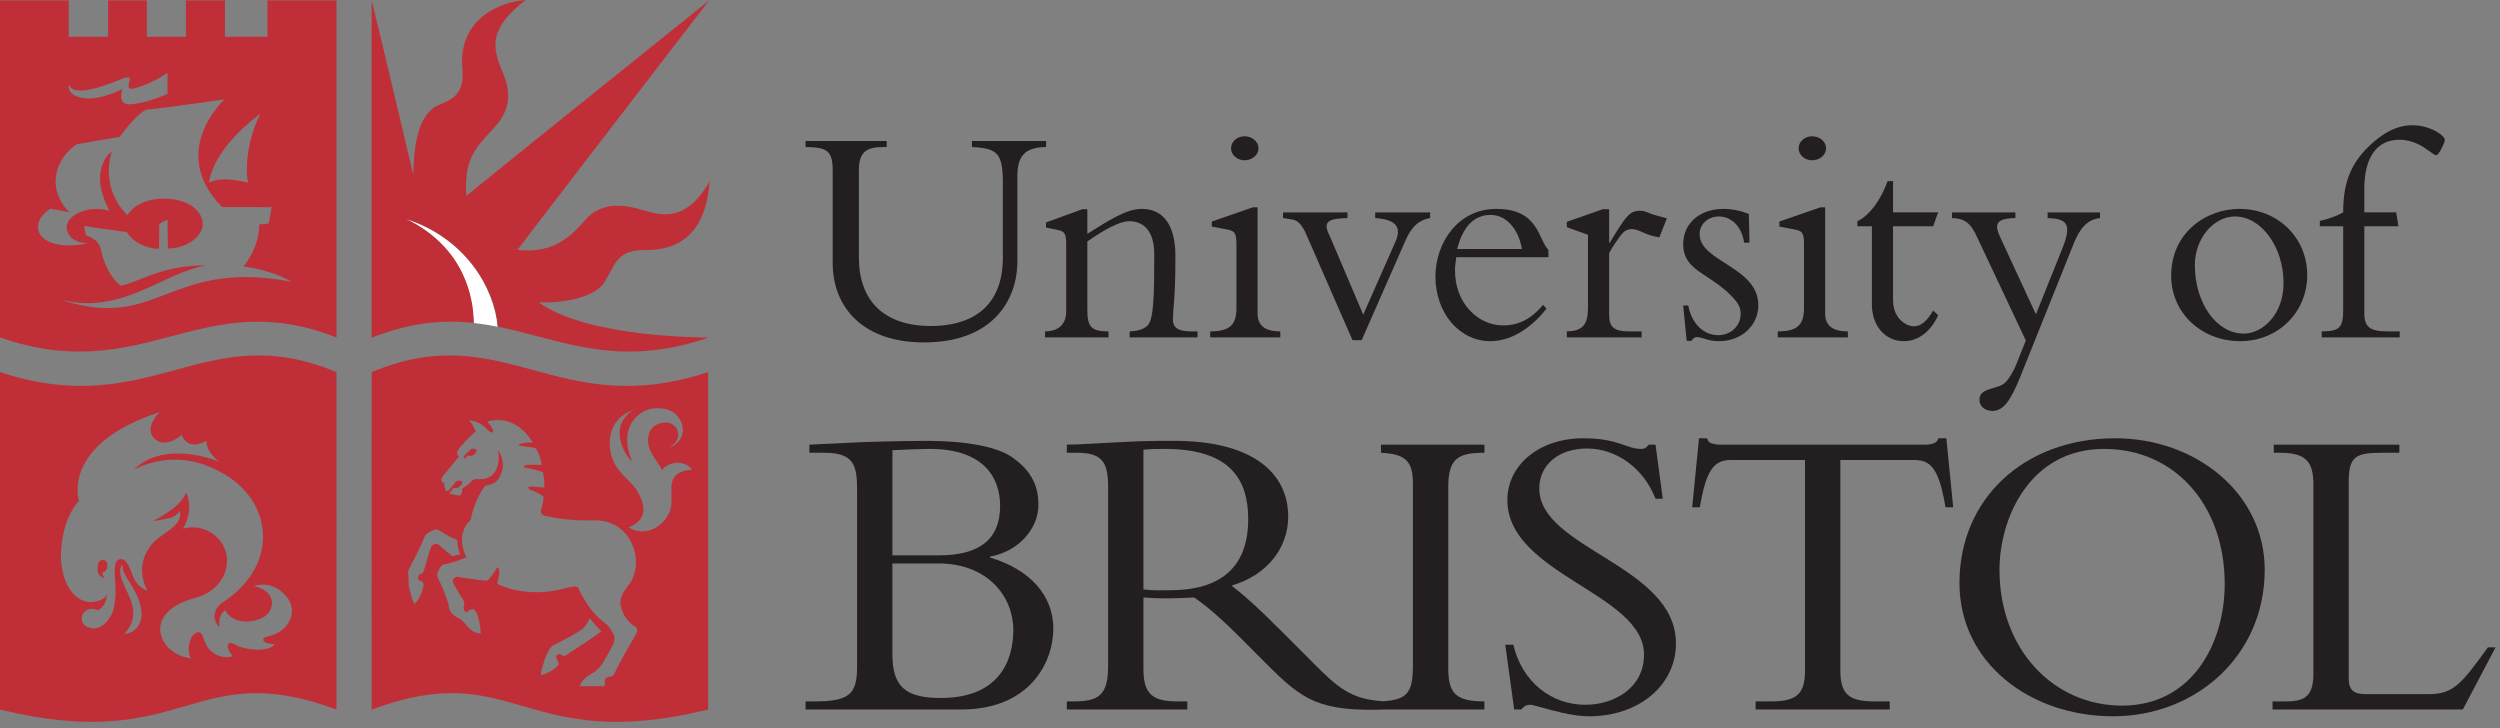 <svg width="333" height="97" viewBox="0 0 333 97" version="1.1" xmlns="http://www.w3.org/2000/svg" xmlns:xlink="http://www.w3.org/1999/xlink">
<rect x="0" y="0" width="333" height="97" fill="#808080" stroke="none"/>
<title>Group 3</title>
<desc>Created using Figma</desc>
<g id="Canvas" transform="translate(-10131 116)">
<g id="Group 3">
<g id="Fill 1">
<use xlink:href="#path0_fill" transform="translate(10238.3 -57.281)" fill="#231F20"/>
</g>
<g id="Fill 3">
<use xlink:href="#path1_fill" transform="translate(10273.1 -57.282)" fill="#231F20"/>
</g>
<g id="Fill 5">
<use xlink:href="#path2_fill" transform="translate(10331.5 -57.621)" fill="#231F20"/>
</g>
<g id="Fill 7">
<use xlink:href="#path3_fill" transform="translate(10356.4 -57.621)" fill="#231F20"/>
</g>
<g id="Fill 9">
<use xlink:href="#path4_fill" transform="translate(10392 -57.622)" fill="#231F20"/>
</g>
<g id="Fill 11">
<use xlink:href="#path5_fill" transform="translate(10433.7 -56.773)" fill="#231F20"/>
</g>
<g id="Fill 14">
<use xlink:href="#path6_fill" transform="translate(10185 -86.858)" fill="#FFFFFF"/>
</g>
<g id="Fill 16">
<use xlink:href="#path7_fill" transform="translate(10180.5 -116)" fill="#C02F38"/>
</g>
<g id="Fill 19">
<use xlink:href="#path8_fill" transform="translate(10238.3 -97.216)" fill="#231F20"/>
</g>
<g id="Fill 21">
<use xlink:href="#path9_fill" transform="translate(10270.2 -88.175)" fill="#231F20"/>
</g>
<g id="Fill 23">
<use xlink:href="#path10_fill" transform="translate(10292.2 -97.847)" fill="#231F20"/>
</g>
<g id="Fill 25">
<use xlink:href="#path11_fill" transform="translate(10301.9 -87.712)" fill="#231F20"/>
</g>
<g id="Fill 27">
<use xlink:href="#path12_fill" transform="translate(10322.2 -88.175)" fill="#231F20"/>
</g>
<g id="Fill 29">
<use xlink:href="#path13_fill" transform="translate(10339.7 -88.133)" fill="#231F20"/>
</g>
<g id="Fill 31">
<use xlink:href="#path14_fill" transform="translate(10355.2 -88.176)" fill="#231F20"/>
</g>
<g id="Fill 33">
<use xlink:href="#path15_fill" transform="translate(10367.8 -97.847)" fill="#231F20"/>
</g>
<g id="Fill 35">
<use xlink:href="#path16_fill" transform="translate(10378.4 -91.876)" fill="#231F20"/>
</g>
<g id="Fill 37">
<use xlink:href="#path17_fill" transform="translate(10391 -87.712)" fill="#231F20"/>
</g>
<g id="Fill 39">
<use xlink:href="#path18_fill" transform="translate(10420.2 -88.176)" fill="#231F20"/>
</g>
<g id="Fill 42">
<use xlink:href="#path19_fill" transform="translate(10440 -99.319)" fill="#231F20"/>
</g>
<g id="Fill 44">
<use xlink:href="#path20_fill" transform="translate(10131 -115.946)" fill="#C02F38"/>
</g>
<g id="Fill 47">
<use xlink:href="#path21_fill" transform="translate(10180.5 -68.659)" fill="#C02F38"/>
</g>
<g id="Fill 49">
<use xlink:href="#path22_fill" transform="translate(10131 -68.659)" fill="#C02F38"/>
</g>
</g>
</g>
<defs>
<path id="path0_fill" fill-rule="evenodd" d="M 11.568 16.331L 17.692 16.331C 24.327 16.331 27.674 20.813 27.674 25.179C 27.674 29.601 25.518 34.251 18.033 34.251C 13.268 34.251 11.568 32.719 11.568 28.411L 11.568 16.331ZM 6.863 30.054C 6.863 33.629 5.955 34.705 1.306 34.705L 0 34.705L 0 35.782L 20.754 35.782C 29.886 35.782 33.003 29.488 33.003 25.008C 33.003 20.586 29.886 17.125 24.556 15.538L 24.556 15.424C 28.355 14.743 31.019 11.739 31.019 8.508C 31.019 5.784 29.886 3.855 27.56 2.213C 25.518 0.738 21.152 0 16.163 0C 15.084 0 10.775 0.055 7.654 0.171C 6.012 0.228 2.097 0.455 0.51 0.509L 0.51 1.588L 2.495 1.588C 6.464 1.588 6.863 3.289 6.863 6.52L 6.863 30.054ZM 11.568 1.247C 12.986 1.19 15.312 1.077 16.558 1.077C 23.534 1.077 25.915 4.706 25.915 8.677C 25.915 13.1 23.193 15.254 17.75 15.254L 11.568 15.254L 11.568 1.247Z"/>
<path id="path1_fill" fill-rule="evenodd" d="M 13.725 19.905C 12.419 19.905 11.568 19.961 10.208 19.792L 10.208 1.191C 11.228 1.078 11.965 1.078 13.044 1.078C 21.782 1.078 24.16 5.163 24.16 10.434C 24.16 17.239 20.024 19.905 13.725 19.905ZM 55.627 1.589L 55.627 0.51L 41.846 0.51L 41.846 1.589C 45.022 1.758 46.101 2.608 46.101 5.671L 46.101 29.829C 46.101 33.514 45.399 34.474 42.153 34.686C 37.828 34.458 35.991 32.762 32.888 29.661L 28.412 25.18C 25.75 22.515 24.049 20.925 21.95 19.281C 26.6 17.922 29.489 14.348 29.489 10.095C 29.489 4.311 24.784 0 14.291 0C 10.603 0 9.469 0.056 7.145 0.172C 4.82 0.284 1.36 0.51 0 0.51L 0 1.589L 1.248 1.589C 4.537 1.589 5.501 2.608 5.501 6.126L 5.501 30C 5.501 33.8 4.309 34.706 0.964 34.706L 0 34.706L 0 35.783L 16.051 35.783L 16.051 34.706L 14.745 34.706C 11.568 34.706 10.208 33.855 10.208 30.452L 10.208 20.869C 11.115 20.925 11.852 20.984 13.1 20.984C 14.633 20.984 15.54 20.925 16.959 20.869C 18.321 21.776 20.307 23.42 22.802 25.916L 26.543 29.661C 31.446 34.567 33.537 36.117 42.771 35.783L 55.627 35.783L 55.627 34.706C 51.714 34.706 50.808 33.572 50.808 30.226L 50.808 6.183C 50.808 2.383 52.055 1.589 55.627 1.589Z"/>
<path id="path2_fill" fill-rule="evenodd" d="M 1.076 27.503C 2.269 32.551 6.236 35.498 10.66 35.498C 14.46 35.498 18.483 33.288 18.483 28.808C 18.483 20.641 0.282 18.147 0.282 8.224C 0.282 3.515 4.592 0 10.377 0C 15.138 0 16.104 1.417 18.089 1.417C 18.541 1.417 18.768 1.304 19.109 0.849L 20.016 0.849L 20.979 8.052L 20.016 8.052C 18.428 3.97 14.799 1.362 10.885 1.362C 7.142 1.362 4.534 3.515 4.534 6.691C 4.534 14.744 22.738 16.9 22.738 27.332C 22.738 32.89 17.803 37.03 11.17 37.03C 8.049 37.03 4.083 35.498 3.288 35.498C 2.778 35.498 2.379 35.781 2.154 36.123L 1.189 36.123L 0 27.503L 1.076 27.503Z"/>
<path id="path3_fill" fill-rule="evenodd" d="M 19.736 30.906C 19.736 33.97 20.754 35.046 24.213 35.046L 26.314 35.046L 26.314 36.123L 8.449 36.123L 8.449 35.046L 10.549 35.046C 14.008 35.046 15.027 33.97 15.027 30.906L 15.027 2.894L 5.159 2.894C 2.893 2.894 1.871 4.195 1.019 9.186L 0 9.186L 0.908 0L 1.984 0C 2.042 0.34 2.269 0.568 2.608 0.68C 2.949 0.795 3.347 0.849 3.742 0.849L 31.019 0.849C 31.813 0.849 32.664 0.68 32.779 0L 33.854 0L 34.763 9.186L 33.741 9.186C 32.892 4.195 31.87 2.894 29.604 2.894L 19.736 2.894L 19.736 30.906Z"/>
<path id="path4_fill" fill-rule="evenodd" d="M 40.66 17.523C 40.66 7.316 31.473 0 20.756 0C 8.678 0 0 7.995 0 19.28C 0 29.887 9.359 37.031 20.474 37.031C 31.473 37.031 40.66 28.978 40.66 17.523ZM 35.329 19.394C 35.329 27.445 30.907 35.611 21.664 35.611C 12.532 35.611 5.333 28.128 5.333 17.523C 5.333 10.717 9.299 1.417 19.281 1.417C 28.639 1.417 35.329 8.848 35.329 19.394Z"/>
<path id="path5_fill" fill-rule="evenodd" d="M 25.348 35.274L 0 35.274L 0 34.197L 1.87 34.197C 4.478 34.197 5.442 33.345 5.442 30.453L 5.442 5.331C 5.442 2.327 4.536 1.08 0.964 1.08L 0.169 1.08L 0.169 0L 16.898 0L 16.898 1.08L 14.798 1.08C 11.114 1.08 10.148 1.476 10.148 4.993L 10.148 31.133C 10.148 32.665 10.774 33.233 12.417 33.233L 20.753 33.233C 24.098 33.233 25.117 31.928 28.692 26.995L 29.712 26.995L 25.348 35.274Z"/>
<path id="path6_fill" fill-rule="evenodd" d="M 0 0C 7.896 3.829 9.017 10.575 9.058 13.876C 10.151 13.994 11.218 14.167 12.27 14.377C 11.875 9.322 8.019 2.548 0 0Z"/>
<path id="path7_fill" fill-rule="evenodd" d="M 13.611 43.018C 13.57 39.717 12.449 32.971 4.553 29.142C 12.571 31.69 16.428 38.464 16.823 43.519C 25.241 45.197 32.711 49.159 44.841 44.975L 44.883 44.949C 44.883 44.949 28.921 45.094 22.246 40.265C 25.694 40.395 29.662 39.615 30.962 37.663C 32.349 35.584 32.492 33.437 35.906 33.327C 37.825 33.265 44.331 33.75 45.013 24.198C 42.931 27.711 40.677 29.164 37.272 28.296C 35.099 27.743 31.131 26.08 28.296 29.467C 25.954 32.264 23.439 33.717 19.428 33.283C 21.032 31.115 44.948 0.065 44.948 0.065C 44.948 0.065 14.31 24.654 12.619 26.085C 12.294 21.596 13.638 19.948 15.438 17.975C 16.91 16.361 19.47 14.175 17.432 9.562C 15.785 5.833 16.001 3.578 20.49 0C 16.912 0.26 11.452 2.667 12.098 9.237C 12.489 13.205 9.677 13.548 8.651 14.115C 5.984 15.59 5.636 19.883 5.55 23.222C 5.246 22.138 1.366 5.452 0 0.053C -0.001 0.056 0 44.949 0 44.949L 0.102 44.949C 5.302 42.901 9.628 42.588 13.611 43.018Z"/>
<path id="path8_fill" fill-rule="evenodd" d="M 32.041 0L 32.041 0.799C 29.224 0.841 28.215 1.976 28.215 4.668L 28.215 16.021C 28.215 21.235 24.892 26.827 15.768 26.827C 7.736 26.827 3.615 22.244 3.615 16.231L 3.615 3.953C 3.615 1.261 2.859 0.841 0 0.799L 0 0L 10.806 0L 10.806 0.799L 10.427 0.799C 8.115 0.799 7.106 1.43 7.106 3.869L 7.106 15.558C 7.106 21.235 10.427 24.642 16.693 24.642C 21.445 24.642 26.281 22.665 26.281 15.516L 26.281 5.719C 26.281 1.682 25.65 0.967 22.159 0.799L 22.159 0L 32.041 0Z"/>
<path id="path9_fill" fill-rule="evenodd" d="M 5.635 13.456C 5.635 15.768 6.181 16.315 8.452 16.315L 8.452 17.114L 0 17.114L 0 16.315C 1.85 16.315 2.817 15.306 2.817 13.666L 2.817 4.836C 2.817 3.28 2.649 2.985 1.556 2.775L 0.126 2.481L 0.126 1.808L 4.962 0.042L 5.635 0.042L 5.635 3.322C 8.452 1.556 10.807 0 12.867 0C 15.727 0 17.366 2.102 17.366 6.307C 17.366 11.9 17.072 12.994 17.03 14.633C 16.989 15.768 17.662 16.315 19.385 16.315L 20.31 16.315L 20.31 17.114L 11.27 17.114L 11.27 16.315C 12.489 16.273 13.204 15.979 13.666 15.517C 14.465 14.717 14.549 11.648 14.549 6.055C 14.549 2.691 12.909 1.64 11.227 1.64C 9.882 1.64 7.821 2.817 5.635 4.331L 5.635 13.456Z"/>
<path id="path10_fill" fill-rule="evenodd" d="M 4.584 0C 5.593 0 6.434 0.715 6.434 1.598C 6.434 2.481 5.593 3.196 4.584 3.196C 3.575 3.196 2.775 2.481 2.775 1.598C 2.775 0.715 3.575 0 4.584 0ZM 6.308 23.59C 6.308 25.062 7.108 25.987 9.335 25.987L 9.335 26.786L 0 26.786L 0 25.987C 2.566 25.987 3.491 25.146 3.491 22.917L 3.491 14.465C 3.491 12.825 3.28 12.615 2.187 12.405L 0.211 12.026L 0.211 11.354L 5.677 9.461L 6.308 9.461L 6.308 23.59Z"/>
<path id="path11_fill" fill-rule="evenodd" d="M 9.253 17.03L 3.155 3.069C 2.524 1.598 1.977 1.093 1.305 0.967L 0 0.757L 0 0L 8.58 0L 8.58 0.757C 6.014 0.841 5.216 1.177 6.224 3.153L 10.682 13.624L 14.972 3.91C 15.729 2.186 15.349 0.967 12.28 0.757L 12.28 0L 19.595 0L 19.595 0.757C 17.999 1.05 17.073 1.976 16.274 3.826L 10.472 17.03L 9.253 17.03Z"/>
<path id="path12_fill" fill-rule="evenodd" d="M 15.053 6.434L 15.053 5.466C 13.666 4.079 13.791 0 8.115 0C 2.985 0 0 4.541 0 8.999C 0 13.876 3.194 17.619 7.315 17.619C 10.385 17.619 13.034 15.517 14.8 13.288L 14.338 12.783C 12.74 14.675 11.1 15.517 8.998 15.517C 5.675 15.517 2.605 12.573 2.605 8.2C 2.605 7.653 2.69 7.065 2.774 6.434L 15.053 6.434ZM 2.899 5.34C 3.868 1.43 5.97 0.799 7.359 0.799C 9.376 0.799 11.058 2.607 11.521 5.34L 2.899 5.34Z"/>
<path id="path13_fill" fill-rule="evenodd" d="M 5.636 14.003C 5.636 15.727 6.266 16.274 8.369 16.274L 9.967 16.274L 9.967 17.073L 0 17.073L 0 16.274C 2.146 16.232 2.818 15.348 2.818 13.12L 2.818 3.407L 0 2.397L 0 1.682L 4.795 0L 5.636 0L 5.636 4.458L 5.72 4.458C 7.822 1.01 8.327 0.211 9.714 0.211C 10.219 0.211 10.346 0.253 11.144 0.589C 11.564 0.757 12.322 0.925 13.332 1.22L 12.322 3.743C 11.691 3.658 10.892 3.448 10.093 3.07C 9.631 2.86 9.126 2.649 8.622 2.649C 7.865 2.649 7.401 3.154 6.981 3.743C 6.434 4.5 5.972 5.214 5.636 5.845L 5.636 14.003Z"/>
<path id="path14_fill" fill-rule="evenodd" d="M 0.673 12.868C 1.177 15.391 2.774 16.821 4.668 16.821C 6.349 16.821 7.653 15.559 7.653 14.045C 7.653 13.162 7.442 12.616 6.307 11.48C 3.321 8.495 0 8.201 0 4.71C 0 1.935 2.188 0 5.383 0C 6.517 0 7.696 0.253 8.746 0.674L 8.83 4.5L 8.116 4.5C 7.821 2.355 6.432 1.01 4.752 1.01C 3.363 1.01 2.188 1.977 2.188 3.365C 2.188 7.065 10.007 7.696 10.007 12.826C 10.007 15.559 7.737 17.619 4.793 17.619C 3.995 17.619 3.406 17.494 2.943 17.325C 2.481 17.199 2.146 17.073 1.808 17.073C 1.556 17.073 1.304 17.241 1.093 17.578L 0.463 17.578L 0 12.868L 0.673 12.868Z"/>
<path id="path15_fill" fill-rule="evenodd" d="M 4.583 0C 5.594 0 6.434 0.715 6.434 1.598C 6.434 2.481 5.594 3.196 4.583 3.196C 3.576 3.196 2.777 2.481 2.777 1.598C 2.777 0.715 3.576 0 4.583 0ZM 6.309 23.59C 6.309 25.062 7.107 25.987 9.336 25.987L 9.336 26.786L 0 26.786L 0 25.987C 2.567 25.987 3.491 25.146 3.491 22.917L 3.491 14.465C 3.491 12.825 3.281 12.615 2.187 12.405L 0.211 12.026L 0.211 11.354L 5.677 9.461L 6.309 9.461L 6.309 23.59Z"/>
<path id="path16_fill" fill-rule="evenodd" d="M 10.765 4.163L 10.092 6.013L 4.753 6.013L 4.753 15.811C 4.753 18.46 6.645 19.343 7.527 19.343C 8.452 19.343 9.295 18.628 10.092 17.24L 10.765 17.871C 9.756 20.057 8.116 21.319 6.182 21.319C 3.7 21.319 1.935 19.258 1.935 16.442L 1.935 6.013L 0 6.013L 0 5.34C 1.64 4.541 3.07 2.607 4.037 0L 4.753 0L 4.753 4.163L 10.765 4.163Z"/>
<path id="path17_fill" fill-rule="evenodd" d="M 14.761 4.667C 16.021 1.471 15.222 0.84 12.742 0.757L 12.742 0L 19.721 0L 19.721 0.757C 17.999 0.967 17.031 2.144 16.233 4.12L 9.084 21.95C 7.822 25.062 6.856 26.448 5.384 26.448C 4.374 26.448 3.66 25.819 3.66 24.977C 3.66 23.253 6.097 23.673 7.149 22.622C 7.612 22.16 8.243 21.066 8.579 20.226L 9.84 17.072L 3.322 3.237C 2.525 1.513 1.768 0.799 0 0.757L 0 0L 8.453 0L 8.453 0.757C 5.888 0.799 5.595 1.556 6.435 3.321L 11.186 13.582L 14.761 4.667Z"/>
<path id="path18_fill" fill-rule="evenodd" d="M 0 8.915C 0 13.835 3.994 17.619 9.208 17.619C 14.212 17.619 18.123 13.793 18.123 8.831C 18.123 3.827 14.212 0 9.082 0C 4.709 0 0 3.112 0 8.915ZM 3.154 7.485C 3.154 3.869 5.718 1.01 8.493 1.01C 12.026 1.01 14.969 5.088 14.969 9.882C 14.969 14.087 12.152 16.61 9.671 16.61C 6.054 16.61 3.154 12.573 3.154 7.485Z"/>
<path id="path19_fill" fill-rule="evenodd" d="M 10.47 13.456L 5.928 13.456L 5.928 24.978C 5.928 26.912 6.686 27.459 9.041 27.459L 10.638 27.459L 10.638 28.258L 0.252 28.258L 0.252 27.459C 2.691 27.459 3.112 26.912 3.112 24.557L 3.112 13.456L 0 13.456L 0 12.741C 1.176 12.489 2.186 12.11 3.112 11.606C 3.112 8.116 3.869 5.466 6.351 2.986C 8.41 0.925 10.386 0 12.32 0C 14.675 0 16.652 1.346 16.652 1.976C 16.652 2.313 15.853 3.994 15.517 3.994C 14.927 3.994 13.371 1.935 10.596 1.935C 7.569 1.935 5.928 4.331 5.928 8.41L 5.928 11.606L 10.176 11.606L 10.47 13.456Z"/>
<path id="path20_fill" fill-rule="evenodd" d="M 33.026 24.284C 32.679 22.419 32.852 18.733 34.674 15.09C 27.952 20.164 27.865 24.284 27.865 24.284C 27.865 24.284 29.166 23.286 33.026 24.284ZM 29.904 13.182C 29.904 13.182 21.751 14.353 19.409 14.57C 17.794 15.524 15.94 18.191 15.94 18.191C 15.94 18.191 14.032 18.473 10.216 19.166C 7.562 20.898 5.966 24.934 9.261 28.23C 8.221 28.013 8.221 28.013 6.703 27.753C 3.45 29.835 4.968 33.694 11.733 32.35C 9.825 32.285 8.871 31.352 8.893 30.138C 8.849 28.815 11.43 27.167 14.574 28.013C 11.581 22.354 14.899 20.12 14.899 20.12C 14.899 20.12 13.143 24.793 16.981 28.62C 17.327 28.057 18.477 26.474 21.707 26.409C 24.927 26.344 26.949 27.925 26.998 29.748C 27.041 31.352 25.003 33.044 22.358 33.044L 22.314 29.21C 22.314 29.21 21.453 29.52 21.209 29.86C 21.213 30.036 21.187 33.087 21.187 33.087C 20.146 33.087 18.021 32.653 16.894 30.853C 16.026 30.767 11.191 30.051 11.191 30.051L 11.451 31.331C 11.451 31.331 13.143 31.613 13.468 33.304C 13.862 35.35 15.029 37.228 16.07 37.987C 18.086 37.749 21.426 35.212 27.562 35.299C 21.924 36.079 16.2 42.107 7.96 39.809C 21.057 44.276 22.401 34.344 38.793 37.467C 36.235 35.906 32.419 35.429 32.419 35.429C 32.419 35.429 34.457 33.217 34.544 29.835C 34.804 29.818 35.151 29.791 35.801 29.726C 36.018 28.642 36.17 27.542 36.17 27.542C 36.17 27.542 32.592 27.536 29.589 27.536C 22.282 20.142 29.904 13.182 29.904 13.182ZM 11.603 13.052C 13.663 13.16 16.167 11.88 16.33 11.773C 16.33 11.773 15.462 13.963 17.414 13.832C 19.533 13.691 21.971 12.605 22.314 12.445L 22.314 9.626C 22.126 9.765 20.061 11.224 17.718 11.751C 16.862 11.944 17.154 11.187 17.241 10.754C 17.327 10.32 17.386 9.965 15.853 10.602C 9.587 13.204 9.261 11.426 9.261 11.209C 9.001 11.513 9.112 12.92 11.603 13.052ZM 44.819 0L 44.819 44.895C 26.757 37.783 19.233 51.574 0 44.895L 0 0L 9.151 0L 9.151 4.847L 14.398 4.847L 14.398 0L 19.559 0L 19.559 4.847L 24.762 4.847L 24.762 0L 29.966 0L 29.966 4.847L 35.625 4.847L 35.625 0L 44.819 0Z"/>
<path id="path21_fill" fill-rule="evenodd" d="M 12.583 13.779C 12.583 13.779 12.369 13.673 12.777 13.332C 12.826 13.29 12.905 13.383 13.142 13.386C 13.461 13.39 13.628 13.28 13.893 12.961C 14.293 12.477 13.459 12.292 13.188 12.524C 12.891 12.778 12.678 13.042 12.423 13.275C 12.423 13.275 11.994 13.656 12.583 13.779ZM 28.045 36.458C 27.329 37.043 25.118 38.159 24.565 38.42C 24.012 38.68 23.834 38.838 23.426 39.644C 22.927 40.632 22.45 42.422 22.58 42.55C 23.947 42.334 24.922 41.185 24.922 41.185C 24.922 41.185 24.944 40.904 24.64 40.425C 24.389 40.03 24.879 39.603 25.183 39.851C 25.414 40.041 25.735 40.079 25.931 39.916C 26.126 39.753 30.387 37.043 30.582 36.729C 29.714 35.872 29.053 35.005 29.053 35.005C 29.053 35.005 28.76 35.872 28.045 36.458ZM 11.392 24.575C 9.571 23.838 9.163 23.344 8.823 23.199C 8.519 23.068 7.265 23.601 7.055 24.141C 6.492 25.594 5.234 27.968 5.05 28.304C 4.951 28.485 4.844 28.695 4.865 28.934C 4.887 29.172 4.958 30.105 4.936 30.321C 4.914 30.539 4.947 30.821 5.033 31.037C 5.12 31.254 5.234 32.186 5.711 33.118C 6.774 32.056 6.93 30.489 6.86 30.799C 6.859 30.806 7.197 30.225 6.351 29.963C 6.11 29.889 6.146 29.263 6.405 29.182C 6.72 29.086 6.882 28.998 7.034 28.436C 7.186 27.871 7.758 25.845 7.945 25.453C 7.973 25.394 8.026 25.292 8.131 25.243C 8.293 25.169 8.488 25.116 8.65 25.09C 8.73 25.077 8.882 25.163 8.929 25.21C 9.217 25.504 10.72 26.722 10.72 26.722C 10.72 26.722 11.392 26.656 11.804 26.483C 11.544 26.071 11.436 25.074 11.392 24.575ZM 9.554 16.01C 9.554 16.01 8.92 16.791 9.636 16.987C 9.652 17.214 9.742 17.662 9.831 17.897C 9.951 18.211 10.156 18.109 10.384 17.848C 10.611 17.588 10.978 17.094 11.246 16.808C 11.49 16.548 12.339 16.64 11.994 17.165C 11.766 17.512 11.587 17.605 11.295 17.669C 11.063 17.72 10.994 17.523 10.742 17.865C 10.477 18.224 10.193 18.475 10.66 18.475C 10.904 18.475 11.368 18.702 11.677 18.653C 11.968 18.607 12 18.418 12.032 18.157C 12.064 17.886 12.012 17.729 12.314 17.561C 12.704 17.344 13.279 16.823 13.452 16.639C 13.652 16.428 13.907 16.477 14.168 16.477C 14.428 16.477 15.685 16.629 16.433 15.507C 16.961 14.715 17.019 13.637 16.824 12.661C 17.182 13.018 17.662 14.143 17.409 15.197C 16.958 17.075 16.034 17.18 15.1 17.376C 14.71 17.929 13.712 19.35 13.181 21.931C 12.953 22.082 11.067 23.903 12.644 26.891C 12.238 27.026 11.039 27.537 10.33 27.697C 9.853 27.806 9.454 27.83 9.262 28.06C 9.045 28.321 8.546 29.167 8.806 29.589C 8.991 29.889 10.172 32.532 10.27 33.347C 10.367 34.159 10.662 34.352 10.953 34.615C 11.278 34.906 11.49 34.892 11.945 35.233C 12.405 35.578 12.788 36.199 13.213 36.533C 13.669 36.891 14.178 37.054 14.536 37.02C 14.45 35.699 14.167 34.398 13.755 33.964C 13.328 33.514 12.791 34.159 12.661 34.192C 12.53 34.224 12.349 34.1 12.27 33.736C 12.189 33.362 12.53 33.053 12.205 32.566C 11.6 31.658 11.023 30.637 10.953 30.5C 10.53 29.671 11.248 29.451 11.425 29.492C 11.848 29.589 14.384 29.931 14.775 29.963C 15.165 29.996 15.381 30.062 15.555 29.866C 16.092 29.264 16.401 28.825 16.71 28.207C 17.279 28.63 16.889 29.443 16.726 30.407C 16.889 30.549 20.564 32.402 25.616 31.058C 27.726 30.498 27.486 30.94 27.687 31.329C 28.912 33.704 29.779 34.623 31.232 35.786C 31.666 36.132 31.969 36.696 32.165 37.02C 32.36 37.347 32.409 37.925 32.251 38.3C 32.056 38.766 30.927 40.79 30.733 41.076C 30.365 41.619 29.884 42.073 29.476 42.29C 28.196 42.973 27.877 43.587 27.736 44.063L 31.021 44.063C 31.021 44.063 31.097 43.893 31.058 43.482C 31.004 42.908 31.525 42.811 31.688 42.779C 31.85 42.746 32.143 42.875 32.403 42.258C 32.892 41.096 34.798 37.856 34.962 37.563C 35.124 37.27 35.72 36.488 35.135 36.144C 34.029 35.493 33.38 34.423 33.162 33.226C 33.075 32.75 33.127 31.964 34.203 30.625C 36.501 27.763 34.788 21.865 29.671 21.974C 26.769 22.035 25.155 21.788 23.264 21.41C 22.572 21.271 22.454 20.899 22.602 20.477C 22.754 20.043 22.9 19.182 22.906 18.829C 22.407 18.374 21.648 18.092 21.28 17.963C 20.883 17.822 20.683 17.506 21.085 17.474C 21.485 17.442 23.003 17.605 23.003 17.605C 23.003 17.605 23.058 16.791 22.841 15.599C 22.19 15.316 21.366 15.078 20.499 14.97C 20.271 14.942 20.07 14.684 20.651 14.601C 21.41 14.493 22.104 14.613 22.646 14.579C 22.678 14.515 22.386 12.997 21.849 12.384C 21.475 12.271 21.277 12.218 19.979 12.065C 19.523 12.011 19.502 11.88 19.805 11.782C 20.158 11.67 20.743 11.555 21.475 11.603C 21.193 11.213 19.306 7.772 15.393 8.807C 15.832 9.343 16.043 9.592 16.173 9.961C 16.29 10.291 15.941 10.396 15.62 10.059C 14.384 8.758 13.734 8.79 12.937 8.643C 13.457 9.148 13.685 9.653 13.864 10.156C 12.97 10.791 11.701 12.302 11.522 12.596C 11.182 13.153 11.653 13.452 11.653 13.452L 9.554 16.01ZM 34.842 7.294C 30.842 8.693 31.432 13.005 32.511 14.667C 33.921 16.835 35.113 16.878 36.013 19.426C 36.715 21.413 35.46 22.45 34.224 22.906C 36.338 24.208 38.518 22.862 39.298 21.561C 40.735 19.645 39.107 17.158 40.643 15.859C 41.053 15.512 41.748 15.274 42.681 15.23C 41.748 13.907 39.558 14.059 38.68 15.295C 38.062 13.864 36.327 12.613 36.957 10.395C 37.368 8.942 39.667 8.4 40.534 9.592C 41.009 10.245 41.076 11.522 39.688 12.173C 40.556 12.108 42.203 10.612 41.076 8.573C 40.284 7.142 38.951 7.034 37.867 7.034C 35.894 7.034 32.62 9.289 34.712 14.157C 33.509 13.084 31.557 9.343 34.842 7.294ZM 44.823 2.226C 44.823 1.509 44.822 47.172 44.823 47.175C 19.974 53.224 19.258 40.019 0.003 47.175C 0.006 47.758 -0.005 2.222 0.003 2.226C 17.697 -5.189 24.593 8.861 44.823 2.226Z"/>
<path id="path22_fill" fill-rule="evenodd" d="M 16.305 27.869C 16.305 27.869 15.518 28.383 16.503 30.544C 17.488 32.702 18.71 34.714 16.583 37.086C 17.789 37.1 20.423 35.509 17.605 30.768C 16.957 29.677 16.257 28.92 16.305 27.869ZM 13.639 28.887C 14.291 28.843 14.373 28.046 14.255 27.626C 14.117 27.132 13.29 27.07 13.091 27.7C 12.894 28.324 13.066 28.931 13.066 28.931C 13.229 29.532 13.906 29.704 13.965 29.643C 13.588 29.307 13.69 29.112 13.639 28.887ZM 14.266 31.757C 14.108 33.667 13.014 33.947 13.014 33.947C 11.104 33.069 10.079 35.474 11.682 36.182C 13.713 37.08 14.957 34.454 15.078 33.969C 15.42 32.593 15.452 31.62 15.299 29.384C 15.169 27.478 15.638 27.191 15.952 27.138C 16.265 27.086 16.918 27.061 17.57 29.046C 18.223 31.029 19.632 31.316 19.632 31.316C 19.632 31.316 17.593 27.998 20.429 24.934C 21.748 23.509 24.438 22.7 23.94 20.706C 23.94 20.706 23.524 21.421 22.714 21.63C 21.905 21.839 20.338 22.074 20.338 22.074C 20.338 22.074 24.098 20.298 24.777 18.261C 24.777 18.261 25.952 20.22 24.385 23.092C 24.385 23.092 25.877 22.557 27.483 23.282C 31.574 25.096 31.14 30.925 25.962 32.315C 18.593 34.292 21.269 39.992 25.489 40.342C 25.036 40.055 24.933 38.335 25.674 37.316C 26.044 36.986 26.706 36.32 27.126 37.718C 27.867 40.189 30.029 40.389 31.032 40.081C 30.769 39.859 30.276 39.107 30.337 38.675C 30.461 37.81 31.54 38.708 31.933 38.819C 34.835 39.642 36.379 38.923 36.544 38.49C 35.896 38.355 36.009 38.429 35.597 38.325C 35.213 38.229 34.468 37.698 35.865 37.378C 38.428 36.791 39.838 34.146 38.15 32.109C 36.539 30.162 34.507 30.461 33.847 30.728C 36.626 31.326 36.766 33.563 35.35 34.702C 34.115 35.628 31.048 35.999 29.998 33.94C 29.334 34.419 29.102 35.186 29.215 36.143C 28.937 36.039 27.774 34.383 29.503 33.014C 37.522 27.845 36.227 19.158 29.441 15.583L 29.357 15.546C 23.201 12.009 17.815 15.237 17.815 15.237C 21.621 11.425 28.199 13.693 29.145 14.166C 29.145 14.166 28.389 13.507 27.986 12.903C 27.464 12.121 27.484 11.374 27.484 11.374C 24.873 12.832 24.199 10.592 24.199 10.592C 24.199 10.592 21.937 12.63 20.47 10.972C 19.187 9.522 21.264 7.554 21.264 7.554C 8.018 11.902 10.528 19.381 10.528 19.381C 10.528 19.381 8.61 21.144 8.181 25.389C 7.693 30.212 10.096 33.643 13.097 32.7C 13.785 32.485 14.126 32.157 14.259 31.795L 14.266 31.757ZM 44.82 2.226C 44.828 2.222 44.817 47.759 44.82 47.175C 25.565 40.02 24.849 53.225 0 47.175C 0.001 47.173 0 1.51 0 2.226C 20.23 8.861 27.126 -5.189 44.82 2.226Z"/>
</defs>
</svg>
